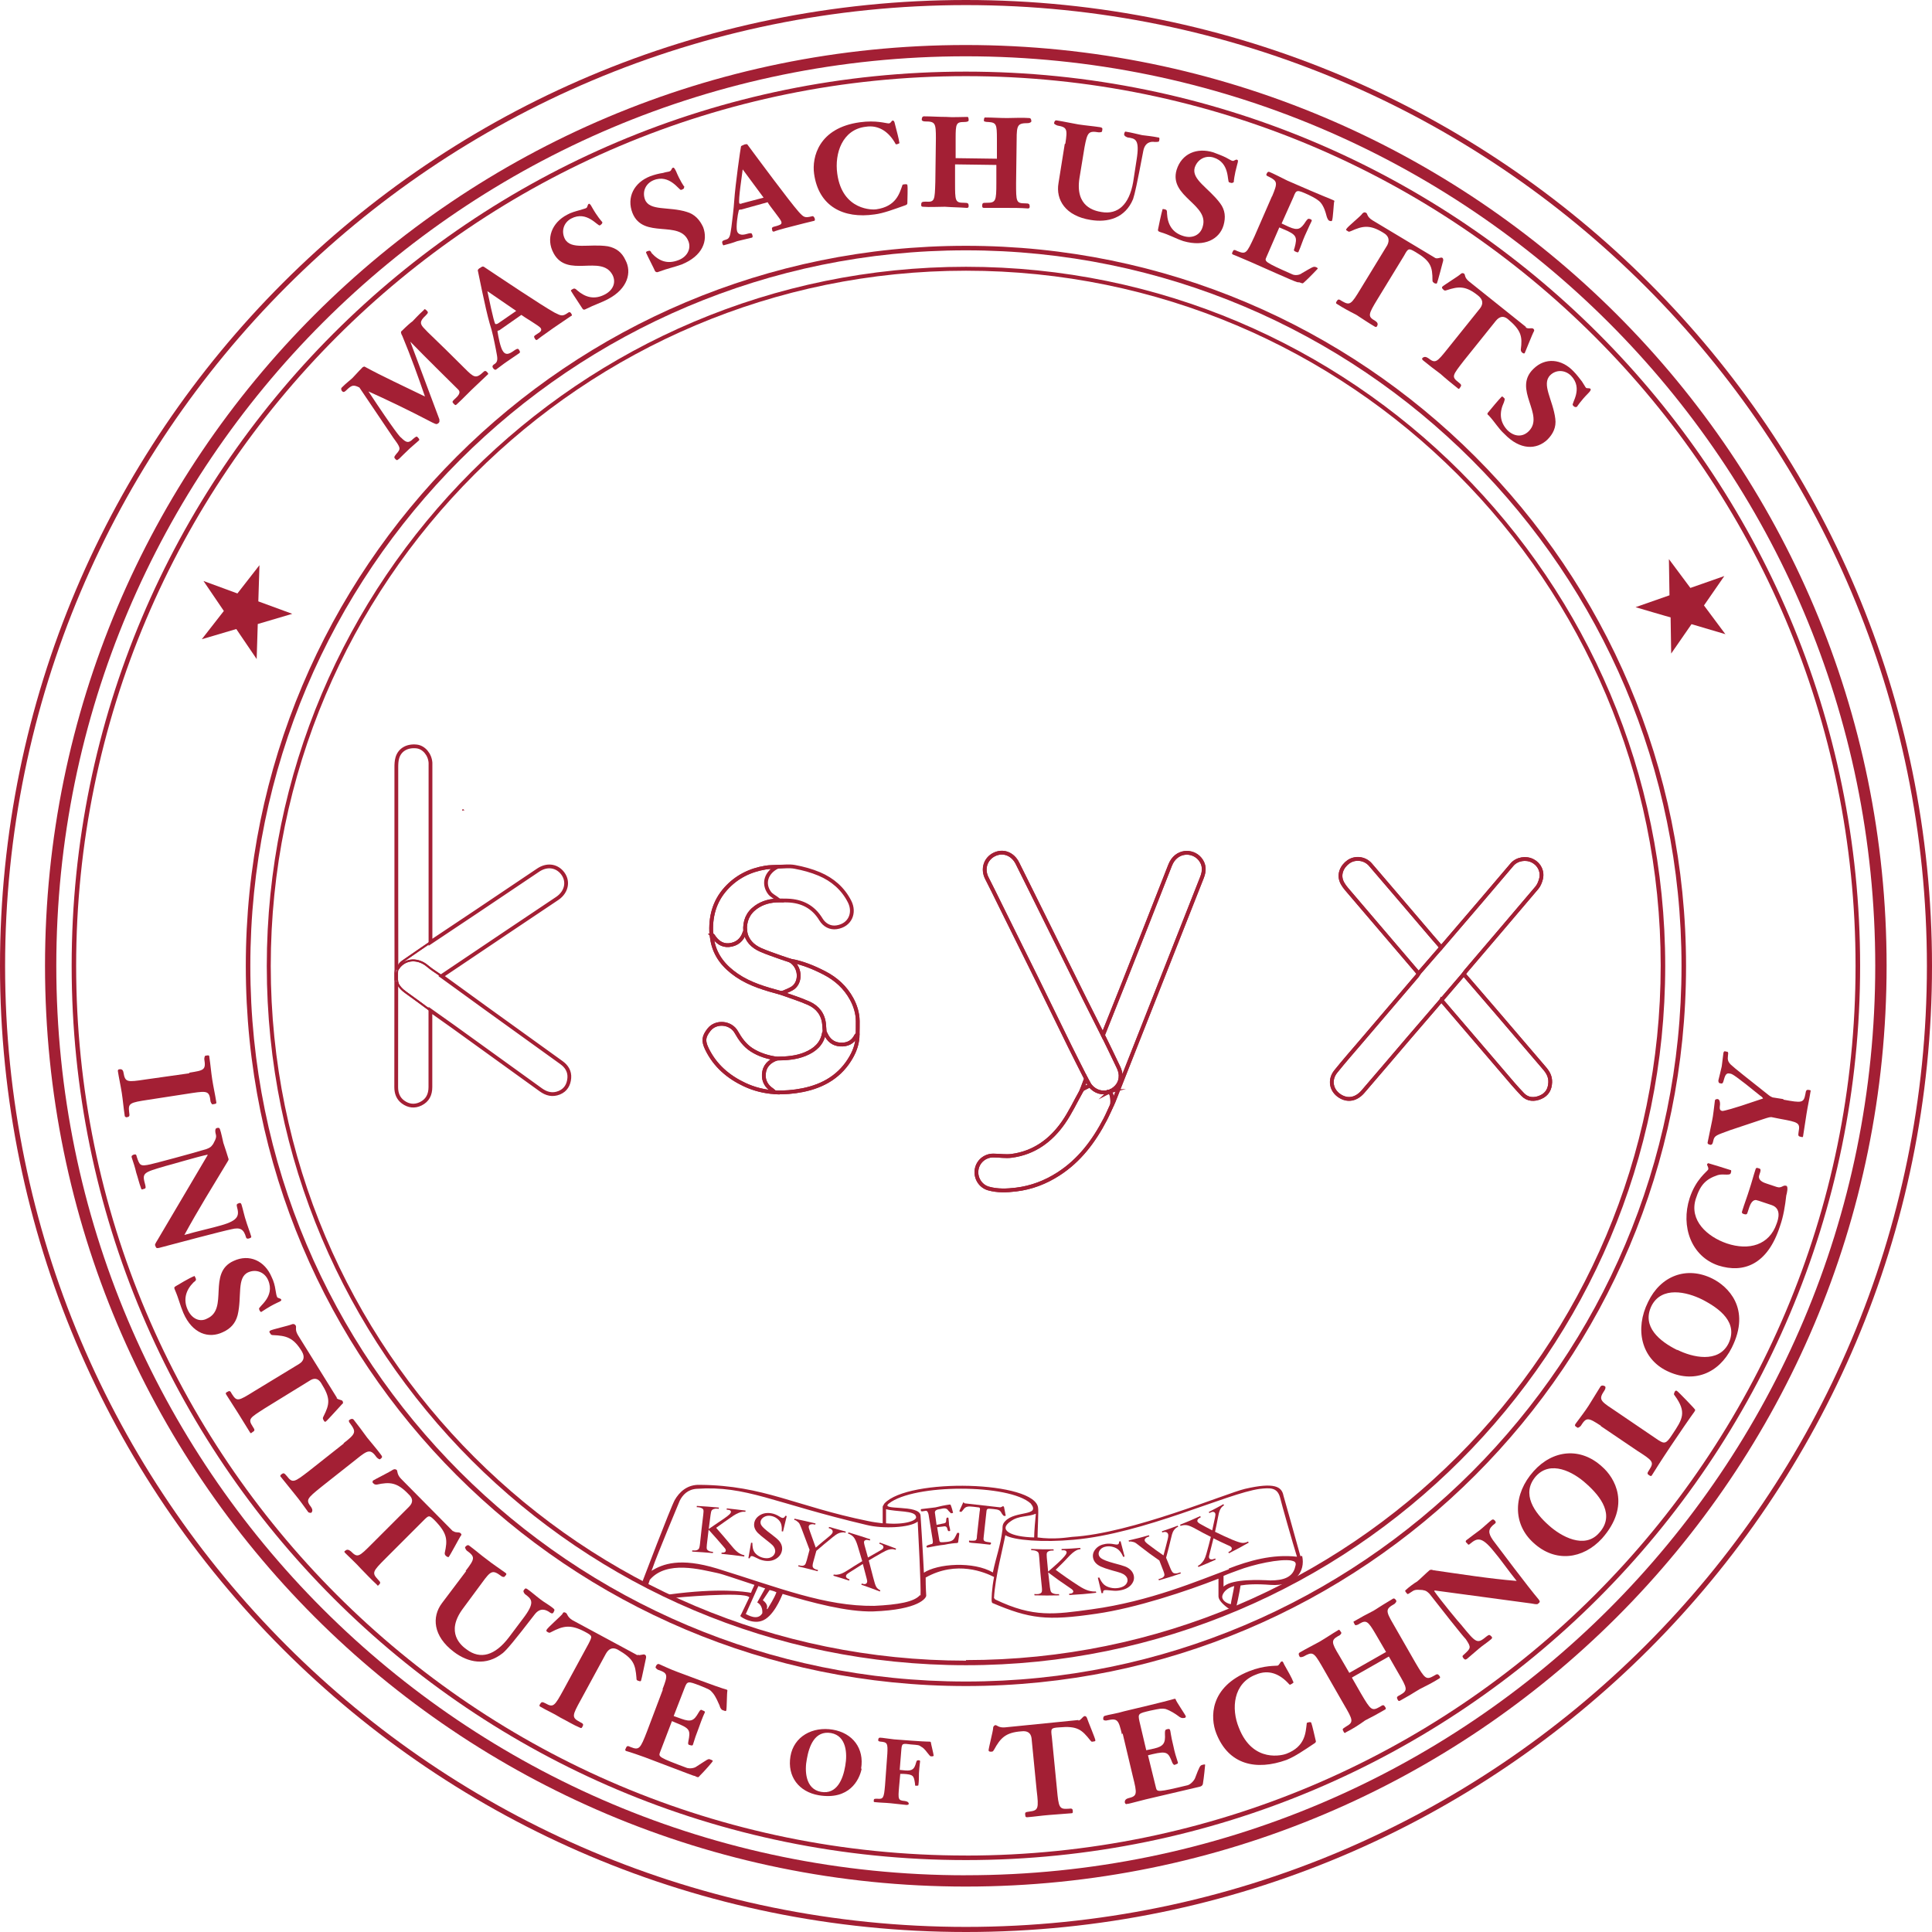 <?xml version="1.0" encoding="UTF-8"?><svg id="Layer_1" xmlns="http://www.w3.org/2000/svg" viewBox="0 0 512 512"><defs><style>.cls-1{fill:#a31f34;}.cls-2{fill:#cda8cc;}.cls-3{fill:#5fb96e;}.cls-4{stroke-width:.5px;}.cls-4,.cls-5{fill:none;stroke:#a31f34;}.cls-5{stroke-miterlimit:10;}</style></defs><path class="cls-1" d="m457.41,168.11l-9.14-2.7-5.39,7.79-.15-9.59c-.15,0-9.29-2.7-9.29-2.7l8.99-3.15-.15-9.59,5.69,7.64,8.99-3.15-5.39,7.79,5.69,7.64h.15Z"/><path class="cls-1" d="m68.01,174.64l-5.39-7.94-9.14,2.7,5.84-7.49-5.39-7.94,8.99,3.3,5.84-7.49-.3,9.59,8.99,3.3-9.14,2.7-.3,9.59v-.3Z"/><path class="cls-1" d="m123.06,214.62c0,.15-.15.15-.15.15h-.15c-.15.15-.3,0-.3-.15l.15-.15h.15c.15,0,.15.15.15.15h.15Z"/><path class="cls-1" d="m116.37,111.22c.15.3.15.6-.15.9-.45.3-.45.45-1.65-.15-6.89-3.6-12.28-6.14-16.93-8.24h0c7.04,10.64,8.39,12.13,8.69,12.28,1.35,1.35,1.95,1.5,3.15.3.75-.6.9-.75,1.2-.45.6.6.45.75.3.9-.75.6-1.5,1.35-2.4,2.1-2.7,2.55-2.85,2.85-3,2.85-.3.3-.45.3-.75,0-.45-.45-.45-.6.15-1.35,1.35-1.5,1.2-1.65-.75-4.34l-8.99-13.33c-1.5-.75-1.95-.6-3,.3-1.05,1.05-1.2,1.05-1.65.6-.15-.3-.3-.6,0-.9,1.35-1.35,2.25-1.95,2.85-2.55.6-.6,1.35-1.5,2.7-2.85,0,0,.3-.15.45-.15,4.64,2.55,10.19,5.09,16.03,7.94-1.8-5.24-3.74-10.64-5.99-16.03-.45-.75-.45-1.2-.15-1.35,1.35-1.35,2.4-2.25,2.85-2.55.45-.45,1.35-1.5,3-3,.15-.3.3-.3.75.15s.45.6-.3,1.35c-1.65,1.5-1.5,2.25-.3,3.45.75.9,2.85,2.7,10.64,10.49,2.55,2.55,3,2.85,5.09.9.3-.3.6-.15.75,0,.45.45.6.6.15.9-.9.9-1.95,1.8-2.85,2.7-1.8,1.65-3.45,3.45-5.24,5.09-.3.3-.45.15-.75-.15-.45-.45-.45-.6,0-1.05,1.2-1.05,1.95-1.95,1.2-2.7-2.1-2.1-8.69-8.54-12.73-12.73h0l7.79,20.82-.15-.15Z"/><path class="cls-1" d="m132.16,87.49c-.15.15-.45.3-.3.45.15,1.05.75,4.34,1.5,5.24.45.6,1.05.9,2.25.15,1.5-1.05,1.65-1.05,1.95-.6.15.3.45.6,0,.9-1.05.75-2.25,1.5-3.3,2.25-.9.6-1.8,1.35-2.85,2.1-.3,0-.45,0-.75-.45s-.15-.75.6-1.2c.9-.75.45-1.95.15-3.74-.45-2.25-.9-4.64-1.65-6.89-1.2-4.19-3-13.48-3.15-14.08,0-.15.45-.6.6-.6.6-.45.75-.45,1.05-.3,3.6,2.4,15.43,10.34,18.72,12.13,1.8.9,2.1,1.05,3.6,0,.45-.3.6,0,.75.15.15.3.45.6,0,.75-1.5,1.05-3.15,2.1-4.64,3.15-3,2.1-4.19,3-4.34,3.15-.15.15-.45,0-.6-.3-.3-.6-.45-.6.75-1.35.75-.45,1.2-.9.75-1.5s-4.34-2.85-5.09-3.45l-5.99,4.19v-.15Zm4.64-5.09l-7.64-5.24c.3,1.35,1.65,8.09,2.1,8.69,0,0,.3.15.75-.15l4.79-3.3Z"/><path class="cls-1" d="m159.59,58.83c.15.3-.15.6-.6.9-.6.3-3.45-4.04-7.64-1.8-1.95,1.05-2.7,3.3-1.65,5.39,1.65,3,6.44,1.2,11.38,1.95,2.25.45,3.74,1.65,4.64,3.6,1.8,3.3.6,7.64-4.49,10.34-1.95,1.05-3.6,1.5-5.99,2.7-.3.15-.6.3-.9-.15-.45-.75-2.4-3.6-3-4.64-.15-.15,0-.3.6-.6.3-.15.6,0,1.05.45,2.1,1.8,4.49,2.55,7.34,1.05,2.25-1.2,3-3.3,1.95-5.24-3-5.39-11.98,1.05-15.58-5.69-2.1-3.89-.45-8.09,3.6-10.19,1.05-.6,2.25-.9,3.3-1.2.9-.3,1.65-.45,1.8-.6.3-.15.3-.9.6-1.05.15-.15.45,0,.9.9,1.35,2.4,2.55,3.74,2.7,3.89Z"/><path class="cls-1" d="m181.26,49.57c.15.3-.15.6-.75.75-.45.3-3-4.34-7.34-2.55-2.1.9-3,3-2.25,5.09,1.2,3.15,6.29,1.8,11.08,3.3,2.1.6,3.45,2.1,4.34,4.04,1.35,3.6-.15,7.64-5.69,9.89-2.1.75-3.74,1.05-6.14,1.95-.3.15-.6.15-.9-.15-.3-.75-1.95-3.89-2.4-4.94,0-.15,0-.3.6-.45.45-.15.6,0,.9.6,1.95,2.1,4.19,3,7.19,1.8,2.25-.9,3.3-3,2.55-4.94-2.25-5.84-11.98-.45-14.83-7.49-1.65-4.19.45-8.09,4.64-9.74,1.2-.45,2.4-.75,3.45-.9.9-.3,1.65-.3,1.8-.45.45-.15.45-.75.75-.9s.45,0,.9.9c1.05,2.55,2.1,4.04,2.25,4.19h-.15Z"/><path class="cls-1" d="m196.22,55.53c-.3,0-.45.15-.45.3-.3,1.05-.75,4.34-.45,5.39.15.6.75,1.2,2.1.9,1.65-.45,1.8-.45,1.95.15.15.3.15.75-.3.75-1.2.3-2.55.6-3.74.9-1.2.45-2.25.75-3.45,1.05-.15.15-.3,0-.45-.45-.15-.6,0-.75,1.05-1.05,1.05-.3,1.05-1.5,1.35-3.3.3-2.4.6-4.79.75-7.04.3-4.34,1.65-13.78,1.8-14.38.15-.15.6-.3.9-.45.6-.15.75-.15.9.15,2.55,3.45,11.08,14.98,13.48,17.68,1.35,1.5,1.65,1.65,3.45,1.2.45-.15.6.15.75.45s.15.75-.15.75c-1.8.45-3.74.9-5.39,1.35-3.6.9-4.94,1.35-5.24,1.5-.3,0-.45-.15-.45-.45-.15-.6-.15-.75,1.2-1.05.9-.3,1.5-.45,1.2-1.2-.15-.6-3.15-4.19-3.6-5.09l-7.04,1.95h-.15Zm6.14-3.15l-5.54-7.49c-.15,1.35-1.2,8.09-.9,8.99,0,0,.15.3.75,0l5.69-1.5Z"/><path class="cls-1" d="m238.51,37.79c0,.15-.75.45-.9.45s-.3,0-.3-.15c-1.65-3-4.34-5.09-7.94-4.49-6.14.75-8.24,7.04-7.49,12.43,1.35,9.89,9.59,9.59,10.34,9.44,5.24-.75,6.14-4.19,6.89-6.29,0-.15.15-.3.3-.3.9-.15,1.05,0,1.05.15.15.75,0,3.6,0,4.79,0,.3-.15.45-.6.6-3,1.05-5.69,2.1-8.09,2.4-8.24,1.2-14.83-2.1-16.03-10.79-.6-4.34,1.2-12.13,12.13-13.63,4.34-.6,6.89.3,7.64.3.6,0,.75-.75,1.05-.75s.45.15.6.9c.45,1.8,1.05,3.89,1.2,5.09l.15-.15Z"/><path class="cls-1" d="m253.1,43.56v4.79c0,4.94,0,5.39,2.4,5.39,1.05,0,1.2.15,1.2.9,0,.3-.15.45-.45.45-2.1-.15-3.89-.15-5.84-.3-1.95,0-3.89.15-5.84,0-.3,0-.45-.15-.45-.45,0-.75.15-.9,1.2-.9,2.4.15,2.4-.3,2.55-5.24l.15-11.53c0-4.04-.15-4.49-2.85-4.49-.45,0-.9-.15-.9-.45q0-.9.6-.9c1.95,0,3.89.15,5.84.15,1.95.15,3.74,0,5.69,0q.3,0,.3.9c0,.3-.45.45-1.2.45-2.1,0-2.25.45-2.25,4.34v5.24l10.94.15v-5.24c0-3.89-.15-4.34-2.25-4.49-.75,0-1.2-.15-1.2-.3q0-.9.3-.9c1.95,0,3.89.15,5.84.15s3.89-.15,5.84,0q.6,0,.6.9c0,.15-.45.45-.9.45-2.7,0-3,.45-3,4.34l-.15,11.53c0,4.94,0,5.39,2.4,5.39,1.05,0,1.2.15,1.2.9,0,.3-.15.45-.45.45-1.95-.15-3.89-.15-5.84-.15h-5.84c-.3,0-.45-.15-.45-.45,0-.9.15-.9,1.2-.9,2.4,0,2.55-.45,2.55-5.24v-4.79l-10.94-.15Z"/><path class="cls-1" d="m282.33,38.06c.6-3.89.45-4.34-2.1-4.79-.45-.15-.9-.45-.9-.6q.15-.9.75-.75c1.95.3,3.89.75,5.69,1.05,1.95.3,3.89.45,5.84.75.6.15.6.3.45,1.05,0,.3-.6.3-.9.3-2.7-.45-3,0-3.74,3.89l-1.35,8.24c-1.2,7.64,4.04,8.69,5.84,8.99,4.34.75,7.34-1.95,8.39-7.94l.9-5.84c.9-5.54-.3-5.69-2.4-5.99-.3-.15-.9-.3-.9-.9.15-.45.15-.75.6-.6,1.05.15,2.85.6,4.19.9,1.2.15,2.7.3,4.19.6.45,0,.45.3.3.9,0,.3-.45.3-1.2.3-.9-.15-2.55,0-3,2.4-1.65,8.69-2.25,11.38-2.7,12.73-2.1,5.09-6.74,6.29-11.23,5.54-6.74-1.05-9.29-5.39-8.54-9.74l1.65-10.34.15-.15Z"/><path class="cls-1" d="m326.79,48.32c-.15.3-.6.15-1.05,0-.6-.15.3-5.24-4.19-6.59-2.1-.6-4.19.45-4.94,2.7-.9,3.15,3.74,5.39,6.74,9.44,1.35,1.8,1.5,3.74.9,5.84-1.05,3.6-4.94,5.84-10.64,4.19-2.25-.75-3.6-1.65-6.14-2.4-.3-.15-.6-.15-.6-.6.15-.9.9-4.34,1.2-5.39,0-.15.15-.15.75,0,.45.15.45.45.45,1.05.15,2.85,1.35,5.09,4.34,5.99,2.4.75,4.49-.3,5.09-2.4,1.95-5.99-8.99-7.94-6.89-15.13,1.35-4.34,5.39-5.99,9.74-4.64,1.2.45,2.4.9,3.3,1.35.9.45,1.5.9,1.8.9.3.15.75-.45,1.2-.3.3.15.3.3,0,1.35-.75,2.7-.9,4.49-.9,4.64h-.15Z"/><path class="cls-1" d="m337.11,52.05c1.5-3.6,1.5-4.04-.9-5.24-.45-.15-.75-.45-.6-.6q.3-.9.9-.6c.75.3,2.85,1.35,4.64,2.25,9.89,4.34,11.38,4.79,12.28,5.24.15,0,.3.3.15.3-.15.45-.3,4.64-.6,5.09,0,.15-.3.15-.75,0q-.45-.3-.75-1.5c-.15-.6-.6-2.25-1.5-3.3q-.75-.9-3.3-2.1c-3-1.35-3.15-1.35-3.89.6l-3.15,7.04,1.95.9c2.4,1.05,3.15.6,4.49-1.5.45-.6.6-.75,1.05-.6s.6.3.45.6c-.15.3-.6,1.2-1.8,3.89-.6,1.35-1.05,2.85-1.65,4.19-.15.3-.45.15-1.05-.15-.15-.15-.3-.15,0-.9.75-2.85.6-3.45-3-4.94l-1.05-.45-3.45,7.94c-.45,1.05-.6,1.2,6.89,4.49.6.3,1.8.3,2.55-.3,2.85-1.65,3-1.8,3.6-1.65.45.15.6.3.6.45-.15.15-2.25,2.4-3.6,3.6-.45.45-.45.3-1.35,0-.45.15-1.05-.15-12.88-5.39-3.89-1.65-4.19-1.8-4.64-1.95-.3-.15-.3-.3-.15-.6.3-.75.45-.75,1.35-.3,2.25.9,2.4.6,4.49-3.89l4.64-10.64Z"/><path class="cls-1" d="m380.22,68.29c.6.45,1.5-.15,1.95,0,.3.15.3.45.3.75-.15.6-1.5,5.69-1.65,5.99s-.6,0-.75,0c-.3-.3-.45-.3-.45-.75,0-3.6-.45-5.09-4.49-7.49-1.8-1.05-1.95-1.05-3,.9l-7.04,11.53c-2.55,4.19-2.7,4.64-.6,5.84q.9.6.45,1.35c-.15.3-.3.3-.6.15-1.8-1.05-3.3-2.1-4.94-3.15-1.8-.9-3.45-1.8-5.09-2.85-.3-.15-.3-.3-.15-.6.45-.75.6-.75,1.5-.15,2.1,1.2,2.4.9,4.94-3.3l7.04-11.53q1.05-2.1-1.05-3.3c-3.6-2.25-5.54-1.8-8.54-.45-.45.15-.6.3-.9,0-.3-.15-.6-.3-.3-.6.3-.6,3.89-3.45,4.19-4.04.3-.3.6-.45,1.05-.15.3.15.15,1.05,1.65,1.95l16.48,9.89Z"/><path class="cls-1" d="m404.38,86.8c.6.45,1.5,0,1.95.3.3.3.3.45.15.75-.3.45-2.25,5.39-2.4,5.69s-.6,0-.75-.15q-.3-.3-.3-.75c.45-3.45.15-5.09-3.45-8.09q-1.65-1.35-3.15.45l-8.54,10.64c-3,3.89-3.3,4.19-1.35,5.69.75.6.9.75.3,1.5-.15.3-.3.3-.6,0-1.5-1.2-3-2.4-4.49-3.74-1.65-1.2-3.15-2.4-4.64-3.6-.3-.3-.3-.45-.15-.6q.6-.6,1.5,0c1.95,1.5,2.25,1.2,5.24-2.55l8.54-10.64q1.35-1.8-.45-3.3c-3.3-2.7-5.24-2.55-8.39-1.5-.45.15-.6.15-.9-.15s-.45-.45-.3-.75c.45-.45,4.34-2.85,4.79-3.3.3-.3.6-.45,1.05-.15.3.3,0,1.05,1.35,2.1l14.98,11.98v.15Z"/><path class="cls-1" d="m417.71,107.83c-.15.15-.6,0-.9-.45-.45-.45,2.85-4.34-.45-7.79-1.65-1.65-4.04-1.65-5.54-.15-2.4,2.4.75,6.59,1.35,11.53.3,2.25-.6,4.04-2.1,5.54-2.85,2.7-7.19,2.85-11.38-1.5-1.65-1.5-2.4-3-4.19-4.94-.3-.15-.45-.45-.15-.75.6-.75,2.85-3.45,3.6-4.19.15-.15.3,0,.75.45.15.3,0,.45-.15,1.05-1.2,2.55-1.2,5.09.9,7.34,1.8,1.8,4.04,1.95,5.69.3,4.34-4.34-4.34-11.08,1.2-16.48,3.15-3.15,7.49-2.7,10.64.6.9.9,1.65,1.95,2.25,2.7.6.9.9,1.5,1.05,1.65.3.3.9,0,1.2.3.15.15.15.45-.6,1.2-1.95,1.95-3,3.6-3,3.6h-.15Z"/><path class="cls-1" d="m50.1,284.27c4.04-.6,4.49-.75,4.04-3.6,0-.45.15-.9.3-.9.9-.15,1.05-.15,1.05.45.3,1.95.45,3.89.75,5.84s.75,3.89,1.05,5.84c.15.6,0,.6-.9.75-.15.15-.45-.3-.6-.75-.3-2.7-.75-2.85-4.79-2.25l-11.68,1.8c-4.94.75-5.39.9-5.09,3.3.15,1.05.15,1.2-.75,1.35-.3-.15-.45-.15-.45-.6-.3-1.95-.45-3.89-.75-5.84-.3-1.95-.75-3.89-1.05-5.84,0-.3.15-.45.45-.45q.9-.15,1.05.9c.45,2.55.9,2.55,5.84,1.8l11.68-1.65-.15-.15Z"/><path class="cls-1" d="m54.98,306c-2.85.6-10.34,2.85-11.08,3-6.14,1.8-6.29,1.8-5.39,5.09.15.75.15.9-.6,1.05-.3.15-.45.15-.6-.45-.45-1.2-.75-2.55-1.2-3.89-.3-1.35-.75-2.7-1.2-4.04-.15-.45.15-.6.45-.75.6-.15.75-.15.9.6.75,2.25.9,2.55,3.6,1.95,1.35-.3,10.94-2.85,14.83-4.04.75-.3,1.2-.45,1.8-1.35.9-1.65.9-1.95.6-3q-.15-1.05.3-1.2c.45-.15.75-.15.9.3.3.75.75,3,.9,3.6.3.9,1.05,3.15,1.35,4.19.15.3-.15.6-.3.9-3.89,6.44-7.79,12.73-11.38,19.32,3.6-1.05,7.19-1.8,9.74-2.55,4.79-1.35,4.79-2.7,4.19-4.94-.15-.6,0-.75.45-.9.3-.15.6-.15.75.3.3.9.9,3.6,1.2,4.34.15.6,1.2,3.45,1.35,4.04.15.3,0,.45-.45.6s-.75.15-.9-.3c-.6-2.1-1.5-2.7-3.89-2.1-2.25.45-15.28,3.89-19.17,4.94-.75.15-.75,0-1.05-.75,0-.15,0-.3.75-1.5l13.18-22.32v-.15Z"/><path class="cls-1" d="m69.41,347.65c-.3.15-.6-.15-.75-.75-.3-.6,4.34-3.15,2.4-7.64-.9-2.1-3.15-3-5.24-2.1-3.15,1.35-1.65,6.44-2.85,11.38-.6,2.25-1.95,3.6-3.89,4.49-3.74,1.8-8.09.45-10.49-5.09-.9-2.1-1.2-3.74-2.25-6.14-.15-.45-.3-.6.15-.9.75-.45,3.74-2.25,4.94-2.7.15-.15.15,0,.45.6.15.45,0,.6-.6,1.05-1.95,1.95-2.85,4.49-1.5,7.34,1.05,2.25,3.15,3.3,5.09,2.25,5.84-2.55,0-12.13,7.04-15.28,4.19-1.95,8.24,0,10.04,4.19.6,1.2.9,2.4,1.05,3.45s.3,1.65.45,1.95c.15.3.9.3,1.05.6s0,.45-1.05.9c-2.55,1.2-4.04,2.4-4.19,2.4h.15Z"/><path class="cls-1" d="m89.16,370.45c.45.6,1.5.45,1.65.9.15.3.15.6-.15.75-.45.45-3.89,4.34-4.34,4.64-.3.15-.45-.15-.6-.45q-.3-.45,0-.9c1.65-3.3,1.95-4.79-.6-8.84q-1.2-1.95-3.15-.6l-11.68,7.19c-4.19,2.7-4.64,2.85-3.3,4.94.6.9.6,1.05-.15,1.5-.3.3-.45.3-.6,0-1.05-1.65-2.1-3.45-3.15-5.09-1.05-1.65-2.1-3.3-3.15-4.94-.15-.3-.15-.45.15-.6.75-.45.9-.45,1.35.45,1.35,2.1,1.65,1.95,5.99-.75l11.83-7.19q1.95-1.2.75-3.3c-2.25-3.74-4.19-4.19-7.64-4.34-.45,0-.6-.15-.75-.45-.3-.3-.3-.6,0-.75.45-.3,5.09-1.35,5.69-1.65.3-.15.75-.15,1.05.3s-.3,1.05.6,2.55l10.34,16.63h-.15Z"/><path class="cls-1" d="m91.01,382.5c3.3-2.55,3.45-3,1.8-5.24-.3-.3-.45-.75-.3-.9q.75-.6,1.2-.15c1.2,1.5,2.4,3.15,3.6,4.79,1.2,1.5,2.55,3,3.74,4.64.3.45.3.6-.3,1.05-.15.15-.6-.15-.9-.45-1.65-2.25-2.25-2.1-5.39.45l-9.29,7.34c-3.89,3.15-4.19,3.45-2.7,5.39q.6.9,0,1.5c-.3,0-.45,0-.75-.15-1.2-1.65-2.25-3.15-3.6-4.79-1.2-1.5-2.4-3-3.74-4.64-.15-.15-.15-.3.15-.6.6-.45.75-.45,1.5.45,1.5,1.95,1.95,1.65,5.84-1.35l9.29-7.34h-.15Z"/><path class="cls-1" d="m120.11,405.72c.6.6,1.5.15,1.95.6.3.3.3.45,0,.75-.3.45-2.85,5.24-3.15,5.54-.15.15-.6-.15-.75-.3-.3-.3-.3-.45-.3-.75.75-3.45.75-5.09-2.55-8.54-1.65-1.65-1.65-1.5-3.3.15l-9.74,9.74c-3.6,3.6-3.74,3.89-2.1,5.69.75.75.75.9.15,1.5-.15.15-.3.15-.45-.15-1.5-1.35-2.85-2.85-4.19-4.19-1.35-1.5-2.85-2.85-4.19-4.19-.3-.3-.3-.45,0-.6q.6-.6,1.5.15c1.8,1.8,2.1,1.5,5.69-2.1l9.74-9.74q1.65-1.65-.15-3.3c-3-3.15-4.94-3.3-8.39-2.55-.45,0-.6,0-.9-.3-.3-.15-.3-.45-.15-.75.45-.3,4.64-2.4,5.24-2.85.3-.15.6-.3,1.05,0,.3.3,0,1.2,1.2,2.4l13.78,13.93v-.15Z"/><path class="cls-1" d="m123.39,416.31c2.55-3.3,2.55-3.74.3-5.39-.3-.3-.45-.75-.45-.9q.6-.75,1.05-.45c1.65,1.2,3.15,2.55,4.79,3.74,1.5,1.2,3.15,2.25,4.79,3.45.45.3.45.45-.15,1.05,0,.15-.6.15-.9-.15-2.25-1.65-2.7-1.5-5.09,1.8l-5.09,6.89c-4.64,6.29-.45,9.74,1.05,10.79,3.6,2.7,7.49,1.65,11.23-3.3l3.6-4.79c3.45-4.49,2.4-5.24.6-6.59-.15-.15-.6-.75-.3-1.05.3-.45.45-.6.9-.3.9.6,2.25,1.8,3.45,2.7.9.75,2.4,1.5,3.6,2.55.3.3.15.45-.15,1.05-.3.3-.6.15-1.2-.3-.75-.45-2.25-1.2-3.74.75-5.54,7.19-7.34,9.29-8.39,10.19-4.49,3.6-9.29,2.55-13.03-.3-5.54-4.19-5.84-9.29-3.15-12.88l6.44-8.54h-.15Z"/><path class="cls-1" d="m168.97,438.53c.75.3,1.5-.3,1.95,0,.3.15.3.45.3.75-.15.6-1.2,5.84-1.35,6.14-.15.3-.6,0-.75,0-.45-.15-.45-.3-.45-.75-.3-3.6-.75-5.09-4.94-7.49q-1.95-1.05-3.15,1.05l-6.59,12.13c-2.4,4.34-2.55,4.79-.3,5.99.9.45,1.05.6.6,1.35-.15.3-.3.3-.6.15-1.8-.75-3.45-1.8-5.24-2.7-1.65-1.05-3.45-1.8-5.24-2.85-.3-.15-.3-.3-.15-.6.45-.75.6-.75,1.5-.3,2.1,1.2,2.4.75,4.79-3.6l6.59-12.13c1.05-2.1,1.2-2.1-1.05-3.3-3.74-1.95-5.69-1.5-8.84.15-.3.15-.45.3-.9,0-.3-.15-.45-.3-.3-.6.3-.6,3.74-3.6,4.19-4.19.15-.45.45-.6.9-.3.45.15.3,1.05,1.8,1.95l17.23,9.29v-.15Z"/><path class="cls-1" d="m175.55,447.74c1.5-3.89,1.5-4.34-1.2-5.24-.3-.15-.75-.6-.6-.75q.3-.9.9-.75c.75.3,2.85,1.35,4.94,2.1,10.34,3.89,11.83,4.34,12.88,4.64.15,0,.3.15.3.3-.15.45-.15,4.79-.3,5.24-.15.3-.3.15-.75,0q-.75-.15-1.05-1.35c-.3-.6-.9-2.25-1.8-3.3-.75-.9-.9-.9-3.45-1.95-3.15-1.2-3.3-1.2-4.04.75l-2.85,7.34,2.1.75c2.55.9,3.3.45,4.49-1.65.45-.75.6-.9,1.05-.6.45.15.75.3.6.6s-.6,1.2-1.65,4.19c-.6,1.5-1.05,2.85-1.5,4.34-.15.3-.45.15-1.05,0-.15-.15-.3-.15-.15-.9.6-3,.45-3.45-3.3-4.94l-1.05-.45-3.15,8.24c-.45,1.2-.45,1.35,7.19,4.19.6.15,1.8.15,2.55-.45,2.85-1.8,3-2.1,3.6-1.8.45.15.75.3.6.45,0,.15-2.1,2.55-3.45,3.89-.3.45-.45.45-1.35,0-.3,0-.9-.3-13.18-4.94-4.19-1.5-4.49-1.5-4.94-1.65-.3-.15-.3-.3-.15-.6.3-.75.45-.9,1.35-.45,2.25.9,2.55.45,4.34-4.19l4.19-11.08h-.15Z"/><path class="cls-1" d="m228.35,468.72c-.6,3-3.3,8.39-11.38,7.04-5.24-.9-8.39-4.94-7.49-10.34.9-5.24,5.84-7.94,11.23-7.04,5.24.9,8.39,4.94,7.49,10.34h.15Zm-14.53-2.55c-.6,3-.45,7.94,3.74,8.69,4.19.75,5.84-3.3,6.44-6.89.6-3.3.3-7.94-3.74-8.69-4.34-.75-5.84,3.45-6.44,6.89Z"/><path class="cls-1" d="m235.15,464.85c.15-2.85,0-3.15-1.8-3.3-.45,0-.75-.3-.6-.45q0-.6.45-.6c.6,0,2.25.3,3.74.45,7.64.6,8.84.6,9.44.6.15,0,.3.15.3.15,0,.3.75,3.15.75,3.6-.15.15-.3.15-.6.15s-.3,0-.9-.75c-.3-.3-.9-1.35-1.8-1.8-.6-.45-.75-.45-2.7-.6-2.25-.3-2.4-.3-2.55,1.2l-.45,5.54,1.5.15c1.95.15,2.4-.45,2.85-2.1.15-.45.15-.6.6-.6.3,0,.45,0,.45.3s-.15.9-.3,3.15c0,1.05,0,2.1-.15,3.15,0,.15-.3.15-.75.15q-.15,0-.15-.6c-.3-2.1-.45-2.4-3.15-2.55h-.75l-.3,3.3c-.3,3.45-.3,3.74,1.5,3.89q1.05.15,1.05.75c0,.15-.15.3-.6.3-1.5-.15-2.85-.3-4.19-.45-1.5-.15-2.85-.15-4.19-.3-.3,0-.3-.15-.3-.3,0-.6.15-.6.9-.6,1.65.15,1.8-.15,2.1-3.6l.6-8.24Z"/><path class="cls-1" d="m285.79,455.98c.75-.15,1.05-1.05,1.65-1.2.3,0,.45.15.6.45.15.6,2.25,5.54,2.25,5.99,0,.3-.45.3-.6.3-.45.15-.45,0-.75-.3-2.25-2.85-3.45-3.89-8.24-3.45-2.25.15-2.25.3-1.95,2.55l1.35,13.78c.45,4.94.6,5.39,3,5.24,1.05-.15,1.2,0,1.2.75,0,.3,0,.45-.45.45-1.95.15-3.89.3-5.84.45-1.95.15-3.89.45-5.84.6-.3,0-.45-.15-.45-.45-.15-.9,0-.9,1.05-1.05,2.4-.3,2.55-.75,1.95-5.69l-1.35-13.78q-.3-2.1-2.7-1.8c-4.19.3-5.54,1.8-7.19,4.79-.3.45-.3.6-.75.6s-.6,0-.75-.3c0-.6,1.2-5.24,1.2-5.84,0-.45.15-.75.6-.9.45,0,.9.75,2.55.6l19.47-1.95v.15Z"/><path class="cls-1" d="m297.33,459.64c-.9-3.89-1.2-4.34-3.89-3.74-.45.15-.9,0-1.05-.15q-.15-.9.45-1.05c.9-.3,3.15-.6,5.09-1.2,10.79-2.55,12.28-3,13.33-3.3.15,0,.3,0,.3.15.15.6,2.55,4.04,2.7,4.49,0,.3-.15.45-.6.45q-.6.15-1.5-.6c-.6-.45-1.95-1.35-3.3-1.8-1.05-.15-1.2-.15-4.04.45-3.15.75-3.3.75-2.85,2.85l1.8,7.64,2.1-.45c2.55-.6,3-1.5,2.85-3.89,0-.75,0-1.05.45-1.2.6-.15.75-.15.9.15s.15,1.35.9,4.34c.3,1.5.75,3,1.2,4.34,0,.3-.15.3-.9.6q-.3,0-.6-.6c-1.05-2.7-1.35-3.15-5.24-2.25l-1.2.3,2.1,8.54c.3,1.2.3,1.35,8.39-.6.6-.15,1.5-.9,1.95-1.8,1.2-3.15,1.35-3.45,1.95-3.6.6-.15.75-.15.75,0s-.3,3.3-.6,5.09q-.15.6-1.05.75c-.6.15-1.35.3-14.08,3.3-4.19,1.05-4.49,1.2-4.94,1.2-.3.15-.45,0-.6-.3q-.15-.9.9-1.2c2.4-.6,2.4-1.05,1.2-5.84l-2.7-11.38-.15.3Z"/><path class="cls-1" d="m342.85,445.75c0,.15-.6.6-.75.6-.15.15-.3.15-.45,0-2.4-2.7-5.39-4.04-8.84-2.55-5.99,2.25-6.59,8.99-4.49,14.08,3.74,9.59,11.83,7.19,12.58,6.89,5.09-1.95,5.09-5.69,5.39-7.94,0-.15,0-.3.15-.3q.9-.3,1.05,0c.3.75.9,3.6,1.2,4.79.15.3-.15.6-.45.75-2.7,1.8-5.09,3.45-7.34,4.34-7.94,2.85-15.28,1.35-18.57-7.04-1.65-4.19-1.8-12.28,8.69-16.48,4.19-1.65,7.04-1.35,7.64-1.5.45-.3.6-.9.9-1.05s.45,0,.75.75c.9,1.65,2.1,3.6,2.4,4.64h.15Z"/><path class="cls-1" d="m358.32,444.69l2.4,4.19c2.55,4.34,2.85,4.64,4.94,3.45.9-.6,1.05-.6,1.5.15.15.3.15.45-.15.6-1.8,1.05-3.45,1.95-5.24,2.85-1.65,1.2-3.3,2.25-5.09,3.15-.3.3-.45.15-.6-.15-.45-.75-.3-.75.6-1.35,2.1-1.2,1.95-1.65-.6-5.99l-5.84-10.19c-2.1-3.6-2.4-3.74-4.79-2.4-.45.15-.9.3-1.05,0q-.45-.75,0-1.05c1.8-1.05,3.6-1.95,5.24-2.85,1.8-1.05,3.3-2.1,5.09-3.15.15-.15.3,0,.75.75,0,.15-.15.6-.9.9-1.8,1.05-1.8,1.65.3,5.09l2.7,4.64,9.74-5.54-2.7-4.64c-2.1-3.6-2.55-3.89-4.34-2.85-.6.45-1.2.45-1.2.3-.45-.75-.45-.9-.3-.9,1.8-1.05,3.45-1.95,5.24-2.85,1.65-1.05,3.3-2.1,5.09-3.15q.45-.3.9.45c.15.3-.15.6-.45.9-2.4,1.35-2.4,1.8-.3,5.39l5.84,10.19c2.55,4.34,2.85,4.64,4.94,3.45.9-.6,1.05-.45,1.5.15.15.3.15.45-.15.6-1.65,1.05-3.45,1.95-5.24,2.85-1.65,1.05-3.45,2.1-5.09,3-.3.15-.45.15-.6-.15-.45-.75-.3-.9.6-1.35,2.1-1.2,1.95-1.65-.6-5.99l-2.4-4.19-9.74,5.54v.15Z"/><path class="cls-1" d="m380.07,421.64c1.65,2.4,6.59,8.39,7.19,8.99,4.04,4.94,4.19,5.09,6.74,3,.6-.45.75-.45,1.2,0,.3.3.3.45,0,.75-1.05.9-2.25,1.65-3.3,2.55s-2.1,1.8-3.15,2.7c-.45.3-.6.15-.9-.15-.3-.45-.45-.6.15-1.05,1.8-1.65,1.95-1.8.45-4.04-.9-.9-7.04-8.69-9.59-11.98-.6-.6-.9-.9-1.95-1.05-1.95-.15-2.1,0-3,.6s-.9.6-1.2.15c-.3-.3-.45-.6-.15-.75.6-.6,2.4-1.95,3-2.25.75-.6,2.4-2.25,3.3-3,.3-.15.6-.15.9,0,7.34,1.05,14.83,2.25,22.17,2.85-2.4-3-4.34-5.84-6.14-7.94-3.15-3.89-4.34-3.45-6.14-1.95-.45.45-.6.3-.9-.15-.3-.15-.45-.45-.15-.75.75-.6,3-2.25,3.6-2.7.6-.45,2.7-2.4,3.15-2.7.3-.15.45-.15.75.15.3.3.45.6,0,.9-1.8,1.35-1.8,2.4-.45,4.34,1.35,1.8,9.44,12.58,12.13,15.73.45.6.3.75-.3,1.2-.15,0-.15.15-1.65-.15l-25.61-3.45-.15.15Z"/><path class="cls-1" d="m424.56,388.68c3.3,2.85,7.79,10.19,0,19.02-5.09,5.54-12.43,6.44-18.13,1.2-5.69-5.09-5.39-13.03,0-19.02,5.09-5.69,12.43-6.44,18.13-1.2Zm-14.08,15.58c3.15,2.85,9.44,6.44,13.33,1.95,4.19-4.64.45-9.59-3.45-13.03-3.45-3.15-9.44-6.29-13.33-1.95-4.04,4.64-.3,9.74,3.45,13.03Z"/><path class="cls-1" d="m424.31,377.88c-3.45-2.25-3.89-2.4-5.39,0-.3.3-.75.6-.9.45-.75-.45-.75-.6-.45-1.05,1.2-1.65,2.4-3.15,3.45-4.79s2.1-3.45,3.15-5.09q.45-.45,1.2,0c.15.15.15.6-.15,1.05-1.5,2.25-1.35,2.7,2.1,4.94l12.13,8.24c1.65,1.05,2.1,1.05,3.74-1.5,2.7-4.04,3.89-5.84.6-10.34-.3-.3-.15-.45,0-.9.15-.3.3-.45.6-.3.45.3,4.64,4.64,4.79,4.94.15.15,0,.3-.15.6-.9,1.2-4.19,5.99-6.29,9.14-3,4.49-3.89,5.99-4.94,7.64-.15.3-.3.3-.6.15-.75-.45-.75-.6-.15-1.5,1.35-2.1,1.05-2.4-3.15-5.09l-9.74-6.59h.15Z"/><path class="cls-1" d="m453.85,338.87c3.89,1.95,10.34,7.79,5.09,18.28-3.45,6.89-10.19,9.59-17.23,6.14-6.74-3.3-8.54-11.08-4.94-18.28,3.3-6.89,10.19-9.59,17.08-6.14Zm-9.29,18.87c3.89,1.95,10.79,3.6,13.48-1.65,2.7-5.54-2.25-9.29-6.89-11.68-4.19-2.1-10.79-3.6-13.48,1.65-2.7,5.54,2.25,9.44,6.74,11.68h.15Z"/><path class="cls-1" d="m465.73,318.13c-.3-.15-1.35-.45-2.1,1.65l-.6,1.8c-.15.3-.45.3-.9.15-.45-.15-.6-.3-.45-.75.6-1.95,1.35-3.89,1.95-5.84.6-1.8,1.05-3.6,1.65-5.39.15-.3.3-.3.75-.15.6.15.75.3.15,1.95-.15.6,0,1.5,1.95,2.1l2.7.9c1.35.45,1.65-.6,2.55-.3.6.15.15,2.1,0,2.55-.3,2.7-.75,5.54-1.65,8.09-3.3,10.34-9.74,12.58-16.33,10.49-7.19-2.4-10.04-10.34-7.64-17.83,1.65-5.09,4.64-7.04,4.94-7.64.15-.6-.45-1.2-.3-1.35,0-.15.3-.3.3-.3,1.95.6,4.04,1.2,5.84,1.8.3,0,.3.3.15.75-.15.9-1.95.15-3.45.6-3.15,1.05-4.64,2.55-5.84,6.29-1.8,5.69,3,10.04,8.24,11.83,5.84,1.95,11.23.45,13.18-5.24.45-1.2,1.35-4.04-1.35-4.94l-3.6-1.2h-.15Z"/><path class="cls-1" d="m472.61,291.42c4.94.9,5.39.9,5.84-1.5.15-1.05.3-1.2,1.05-1.05.3,0,.45.15.3.45-.3,1.95-.75,3.89-1.05,5.84-.3,1.95-.6,3.89-.9,5.84,0,.3-.15.45-.45.3-.9-.15-.9-.3-.75-1.35.45-2.4,0-2.55-4.94-3.45l-2.25-.45c-.45,0-.6,0-2.4.6l-8.54,2.85c-3.6,1.35-4.19,1.35-4.49,2.85-.15.9-.45,1.05-.75,1.05-.45-.15-.75-.15-.75-.6.45-2.25.9-4.34,1.2-5.84.3-1.35.45-3.15.75-5.39.15-.3.45-.3.75-.3q.6.15.6,1.35c-.15,1.2-.15,1.65.6,1.8.45,0,2.85-.6,8.54-2.55,1.8-.6,2.25-.75,2.25-.75,0-.15-.45-.6-.75-.75-6.44-5.24-7.49-5.84-7.94-5.84-.75-.15-1.2-.15-1.65,1.5-.3,1.2-.45,1.2-1.05,1.05-.3,0-.45-.3-.45-.75.3-1.2.6-2.4.9-3.74.15-1.2.3-2.4.45-3.6.15-.45.3-.45.75-.3.45,0,.6.15.45,1.05-.15,1.05,0,1.65.75,2.4.75.75,4.94,4.04,10.04,8.09.6.45.75.45,1.05.6l2.85.45v.15Z"/><path class="cls-1" d="m344.62,412.39c-1.05-3.89-4.49-16.03-4.49-16.03-.45-2.4-2.4-3.6-10.19-1.8-5.09,1.2-30.11,11.83-45.84,12.73-1.35.15-4.79.75-9.14.15,0-1.5.3-7.19.15-7.79-.6-7.19-34.45-8.09-40.74-1.2-.3.45-.45.75-.45.9h0v4.34c-1.2-.15-2.55-.3-3.89-.6-19.17-3.89-27.56-9.44-44.49-9.59-3.45-.15-5.54,1.95-6.74,4.04-1.2,2.25-8.54,21.57-8.54,21.57v.45c0,.15.9.45,1.05.45h.45l.45-1.35c4.49-5.24,13.48-2.7,17.83-1.8,1.5.3,5.24,1.65,9.89,3.15-.15.45-.6,1.2-.9,2.1-1.65-.3-8.39-1.35-21.72.45,0,.15,1.2.9,1.2.9,0,0,18.72-1.8,20.07-.15-1.05,2.1-2.1,4.49-2.4,4.94.3.45,3.15,2.1,5.54,1.35,3.15-.9,5.24-6.14,5.69-7.19,8.09,2.4,17.08,4.79,23.97,4.64,12.28-.45,14.08-3.6,14.08-4.19,0-.15-.15-2.1-.15-4.79,8.24-4.64,15.73-1.35,18.13-.15-.6,3-.75,6.14-.6,6.59,0,.15.15.3.15.3,9.89,4.19,14.38,4.79,27.56,2.85,10.49-1.5,23.97-5.99,32.36-9.29v4.64c0,.75.6,1.65,2.1,2.85,1.05.9,2.25.9,2.4.75s1.2-5.24,1.35-6.44c1.8-.3,4.19-.45,7.94-.15,6.59.45,9.29-3.6,8.39-7.64h-.45Zm-146.95,15.28l3.3-7.34c.6.15,1.2.45,1.8.6l-2.1,3.74s1.5.6,1.35,2.85c-1.2,2.1-3.89.45-4.49.15h.15Zm5.54-1.35c.45-1.2-.9-2.1-1.05-2.25l1.8-2.7c.6.15,1.2.3,1.8.6-.6,1.65-1.8,3.45-2.4,4.49l-.15-.15Zm40.59-3.6c-1.5,1.8-5.84,2.55-12.13,2.85-13.03.15-25.17-4.79-41.64-9.89-9.89-3-14.38-1.2-17.38.6l.3-.75c1.05-3.15,7.19-17.83,7.19-17.83.75-1.5,2.1-3,4.49-3.15,13.18-.9,20.22,3.74,45.09,9.59,4.19,1.05,11.38.75,13.48-.9.15,2.85.9,17.23.75,19.62l-.15-.15Zm-8.99-22.77c2.7.75,7.64.3,7.94,1.95.45,1.05-3,2.25-7.94,1.8v-3.74Zm10.04,16.93c-.3-6.29-.9-15.28-.9-15.28-.3-3-10.94-1.2-8.39-3.15,6.59-5.24,31.91-5.24,37.6,0,2.7,3.45-4.04,1.8-6.74,4.64-.75.75-.75,1.35-.75,2.25-.6,4.64-1.65,7.04-2.55,11.38-5.09-3-14.68-2.4-18.42.15h.15Zm29.66-15.73c-.15,1.35-.45,4.94-.45,6.29-6.14-.15-9.74-1.95-6.14-4.34,2.1-1.5,4.49-1.05,6.59-1.95Zm51.68,23.97c-1.05-.15-2.55-1.05-2.25-2.25.3-1.05,1.35-2.1,3.15-2.55-.3,1.8-.9,4.34-.9,4.79Zm16.03-11.53c1.05.15,1.35.6,1.05,1.5-.6,3-3.3,3.74-6.59,3.74-2.85-.15-9.74-.45-12.28,1.5l-.15.15v-2.85c1.35-.6,2.7-1.05,3.89-1.5,3.89-1.5,11.08-3.15,14.23-2.55h-.15Zm-16.48,2.25c-8.09,3-20.97,8.54-36.4,10.64-9.89,1.35-15.43,2.25-25.47-2.55-.15,0-.3-.3-.45-.45.3-5.54,2.4-13.33,3-16.63,2.25,1.35,10.04,1.95,18.13,1.2,18.72-1.65,40.59-12.28,49.28-13.48,2.7-.3,4.64-.45,5.39,2.25.3,1.35,3.45,12.43,4.49,15.73-6.44-.75-12.73,1.05-18.13,3.15l.15.15Z"/><path class="cls-1" d="m246.12,401.57c-.15-.9-.45-1.2-.75-1.2l-.9.15c-.3,0-.45,0-.45-.3,0-.15,0-.3.15-.3,1.2-.15,2.55-.3,3.74-.45,1.2-.3,2.55-.6,3.74-.75.15,0,.3,0,.3.15.15.3.6,1.8.6,1.95v.15h-.3q-.15.15-.3,0l-.6-.6c-.45-.75-1.05-.75-2.25-.45q-1.35.15-1.35.9l.45,3.3c.45-.15.9-.15,1.35-.3,1.05-.15,1.2-.3,1.2-.9s.15-.75.3-.75.3,0,.3.15c0,.3.15,1.05.15,1.8.15.6.3,1.05.3,1.5q0,.15-.3.15c-.15,0-.3,0-.45-.6-.15-.75-.6-.75-1.35-.6l-1.35.15.6,3.6c.15.45.3.45,1.95.3,1.35-.15,1.8-.45,2.25-1.35l.45-.9s0-.15.15-.15h.3q.15,0,.15.15v.3l-.3,2.1c.15,0,0,0-.3.15-.45,0-1.95.15-3.3.45-1.5.15-3,.45-4.49.75-.15,0-.3-.15-.3-.3s.15-.15.3-.3l.9-.3c.45,0,.6-.3.45-1.2l-1.05-6.44Z"/><path class="cls-1" d="m259.65,400.51c.15-.9,0-1.05-.45-1.05l-1.2-.15c-1.35-.15-2.1-.15-2.7.75q-.45.6-.6.6c-.3,0-.45-.15-.45-.15,0-.15.15-.45.15-.45l.75-1.65.15-.3s.15,0,.15.15q.15.15.3.15l9.29,1.05c.3,0,.3-.15.45-.15s.15-.15.3-.15.3.15.3.3l.3,1.5c0,.3.15.6.15.6-.15.15-.15.3-.45.15-.15,0-.3-.15-.6-.6-.45-.9-.75-1.05-2.25-1.2-1.5-.15-1.65-.15-1.8.45l-.75,6.89c-.15.9,0,1.2.75,1.35l.9.15c.15,0,.3,0,.3.3-.15.15-.15.3-.3.3-.3,0-1.2-.15-2.7-.3-1.5-.15-2.4-.15-2.7-.3-.15,0-.15-.15-.15-.3s.15-.3.3-.15h.9c.6,0,.9-.15.9-1.2l.75-6.74v.15Z"/><path class="cls-1" d="m255.96,18.98C125.04,18.98,18.99,125.04,18.99,255.96s106.06,236.98,236.98,236.98,236.98-106.06,236.98-236.98S386.88,18.98,255.96,18.98Zm0,472.75c-130.17,0-235.78-105.61-235.78-235.78S125.79,20.18,255.96,20.18s235.78,105.61,235.78,235.78-105.61,235.78-235.78,235.78h0Z"/><path class="cls-1" d="m256,70.7c-102.31,0-185.3,82.99-185.3,185.3s82.99,185.3,185.3,185.3,185.3-82.99,185.3-185.3-82.99-185.3-185.3-185.3Zm0,369.39c-101.71,0-184.25-82.39-184.25-184.1S154.29,71.74,256,71.74s184.1,82.39,184.1,184.1-82.39,184.1-184.1,184.1v.15Z"/><path class="cls-1" d="m255.98,65.14c-105.46,0-190.84,85.38-190.84,190.84s85.38,190.84,190.84,190.84,190.84-85.38,190.84-190.84-85.38-190.84-190.84-190.84Zm0,380.48c-104.71,0-189.64-84.93-189.64-189.64S151.27,66.34,255.98,66.34s189.64,84.93,189.64,189.64-84.93,189.64-189.64,189.64Z"/><path class="cls-1" d="m256,0C114.59,0,0,114.59,0,256s114.59,256,256,256,256-114.59,256-256S397.41,0,256,0Zm0,510.65C115.34,510.65,1.35,396.66,1.35,256S115.34,1.35,256,1.35s254.65,113.99,254.65,254.65-113.99,254.65-254.65,254.65Z"/><path class="cls-1" d="m255.94,11.93C121.13,11.93,11.93,121.13,11.93,255.94s109.2,244.02,244.02,244.02,244.02-109.2,244.02-244.02S390.76,11.93,255.94,11.93Zm0,485.04c-133.02,0-241.02-107.85-241.02-241.02S122.92,14.92,255.94,14.92s241.02,107.85,241.02,241.02-107.85,241.02-241.02,241.02Z"/><path class="cls-1" d="m189.77,404.87c1.43,1.62,2.83,3.26,4.2,4.91.67.82,1.25,1.39,1.76,1.73.5.33,1.02.55,1.55.66-.02.11-.04.22-.05.33-2-.28-4.01-.52-6.04-.72.01-.11.03-.22.04-.33.36.04.63,0,.81-.09.18-.1.27-.22.29-.36.02-.14,0-.27-.04-.39-.04-.12-.21-.35-.51-.69-1.3-1.52-2.63-3.04-3.99-4.53-.16,1.3-.31,2.6-.46,3.89-.07.61-.07,1.02-.01,1.22.05.15.17.29.36.42.26.16.54.26.84.29.15.01.29.03.44.04-.01.11-.03.22-.04.33-1.82-.16-3.65-.29-5.49-.39,0-.11.02-.22.03-.33.15,0,.31.02.46.03.54.03.94-.09,1.21-.37.17-.18.29-.63.37-1.36.27-2.61.56-5.21.88-7.82.08-.61.08-1.02.02-1.23-.05-.15-.17-.28-.37-.4-.28-.16-.58-.25-.91-.27-.16,0-.32-.02-.49-.03.01-.11.03-.22.04-.33,1.96.11,3.91.26,5.85.44-.02.11-.03.22-.05.33-.15-.01-.31-.03-.46-.04-.31-.03-.63.01-.94.13-.22.08-.39.21-.49.39-.11.18-.2.57-.28,1.17-.16,1.23-.32,2.46-.48,3.7.14-.1.64-.45,1.49-1.02,2.17-1.44,3.53-2.38,4.03-2.88.22-.22.34-.41.37-.59.02-.14-.03-.26-.15-.38-.12-.12-.35-.2-.69-.23-.1-.01-.21-.02-.31-.03.02-.11.04-.22.05-.33,1.67.17,3.33.37,4.98.58-.02.11-.04.22-.06.33-.29-.03-.56-.03-.81,0-.25.03-.57.12-.94.27-.38.14-.85.39-1.42.75-.16.1-.94.63-2.3,1.6-.77.54-1.54,1.09-2.3,1.64Z"/><path class="cls-1" d="m208.49,401.78c-.34,1.36-.66,2.73-.98,4.09-.12-.02-.23-.05-.35-.07.07-.81,0-1.47-.18-2-.19-.52-.53-.97-1.03-1.35-.49-.38-1.04-.61-1.64-.72-.68-.12-1.28-.02-1.81.28-.52.3-.83.69-.93,1.16-.07.36,0,.72.21,1.06.31.5,1.14,1.24,2.47,2.23,1.08.81,1.79,1.42,2.16,1.82.36.4.61.84.75,1.32.14.48.15.95.04,1.42-.2.9-.74,1.6-1.61,2.11-.87.51-1.87.66-3.02.47-.36-.06-.69-.15-1-.25-.18-.06-.56-.23-1.13-.51-.57-.28-.93-.43-1.09-.46-.15-.02-.29,0-.39.08-.11.08-.2.25-.29.52-.11-.02-.23-.03-.34-.05.23-1.37.47-2.74.71-4.1.12.02.23.03.35.05,0,.88.11,1.56.31,2.02.2.47.55.89,1.06,1.26.51.37,1.09.61,1.75.73.77.13,1.41.05,1.93-.26.53-.3.84-.72.96-1.24.06-.29.04-.6-.07-.93-.11-.33-.31-.66-.62-.98-.21-.22-.79-.71-1.77-1.47-.98-.76-1.68-1.34-2.09-1.75-.4-.41-.69-.84-.85-1.29-.17-.45-.2-.92-.11-1.41.17-.86.68-1.54,1.54-2.05.86-.51,1.87-.66,3-.47.71.12,1.42.41,2.14.86.33.21.57.33.72.36.17.03.32.01.45-.06.13-.07.26-.24.39-.5.12.02.24.05.36.07Z"/><path class="cls-1" d="m219.71,404.65c1.49.4,2.97.81,4.45,1.24-.04.1-.07.21-.11.31-.08-.02-.16-.05-.24-.07-.16-.05-.42-.05-.77-.01-.35.04-.7.15-1.04.32-.33.17-.78.48-1.32.93-1.48,1.19-2.92,2.4-4.34,3.62-.28.98-.55,1.95-.81,2.93-.2.72-.23,1.19-.11,1.41.16.3.48.51.97.64.13.03.26.07.39.1-.03.11-.06.21-.09.32-1.7-.45-3.41-.87-5.14-1.27.03-.11.05-.21.08-.32.14.03.29.07.43.1.52.12.92.06,1.21-.19.18-.15.35-.56.53-1.22.24-.93.49-1.85.74-2.78-.7-1.91-1.42-3.82-2.16-5.73-.27-.67-.46-1.1-.57-1.27-.11-.18-.38-.42-.8-.72-.11-.09-.29-.15-.54-.2.03-.11.06-.21.08-.32,1.87.39,3.73.81,5.58,1.26-.03.11-.06.21-.09.32-.1-.02-.19-.05-.29-.07-.3-.07-.59-.07-.88,0-.29.07-.46.23-.54.48-.06.21.03.63.27,1.26.54,1.47,1.07,2.94,1.58,4.42,1.15-1,2.33-1.98,3.52-2.95.54-.44.85-.78.94-1.05.05-.16.05-.31,0-.46-.05-.15-.15-.28-.3-.4-.15-.12-.39-.22-.73-.31.03-.11.07-.21.1-.32Z"/><path class="cls-1" d="m230.23,413.53c.41,1.51.8,3.02,1.18,4.54.31,1.26.58,2.08.81,2.47.23.39.59.69,1.08.91-.04.1-.08.2-.12.31-1.63-.63-3.27-1.23-4.92-1.8.04-.1.07-.21.11-.31.33.11.59.16.77.16.14,0,.26-.05.38-.13.11-.08.19-.17.23-.27.05-.13.07-.27.06-.41,0-.11-.07-.41-.2-.91-.31-1.21-.62-2.41-.95-3.62-1.2.74-2.39,1.49-3.56,2.25-.37.24-.6.41-.69.51-.09.09-.15.2-.19.32-.06.18-.03.36.09.52.12.17.39.33.82.49-.03.1-.07.21-.1.31-1.38-.45-2.78-.88-4.18-1.29.03-.11.06-.21.1-.32.31.06.58.08.83.05.41-.04.81-.13,1.22-.29.41-.15.9-.42,1.5-.8,1.31-.85,2.65-1.68,4-2.5-.39-1.36-.8-2.72-1.22-4.08-.34-1.11-.71-1.87-1.08-2.3-.37-.42-.86-.74-1.47-.94.04-.1.07-.21.11-.31,1.95.58,3.88,1.2,5.8,1.84-.04.1-.08.21-.12.31-.49-.15-.86-.19-1.08-.12-.23.07-.37.18-.43.34-.08.21-.04.56.1,1.05.31,1.08.61,2.16.91,3.25,1.03-.61,2.08-1.21,3.13-1.79.37-.21.61-.36.71-.45.1-.09.17-.19.22-.31.05-.12.05-.23.02-.35-.04-.15-.13-.27-.25-.37-.12-.1-.4-.23-.83-.39.04-.1.08-.21.12-.31,1.46.52,2.91,1.05,4.34,1.61-.04.1-.09.2-.13.31-.35-.11-.65-.17-.9-.17-.38,0-.74.06-1.1.18-.36.12-.9.37-1.62.78-1.18.66-2.35,1.34-3.5,2.03Z"/><path class="cls-1" d="m279.77,416.02c1.95,1.46,3.97,2.86,6.07,4.21,1.03.67,1.9,1.09,2.59,1.29.69.2,1.36.28,2,.25.03.11.05.22.08.33-2.35.28-4.73.48-7.13.6-.02-.11-.04-.22-.06-.33.43-.02.73-.1.9-.23.17-.13.24-.26.21-.41-.03-.14-.08-.27-.18-.38-.09-.11-.36-.31-.8-.6-1.95-1.3-3.84-2.64-5.67-4.04.14,1.32.29,2.63.46,3.95.08.62.18,1.03.31,1.23.1.15.27.28.52.38.34.14.7.21,1.05.2.17,0,.34,0,.52-.01.02.11.03.22.05.33-2.17.06-4.35.05-6.54-.01-.01-.11-.02-.22-.04-.34.18,0,.36.01.55.02.64.02,1.08-.12,1.33-.42.16-.19.19-.66.11-1.39-.29-2.65-.53-5.29-.7-7.93-.04-.62-.11-1.03-.21-1.24-.08-.15-.23-.28-.45-.39-.31-.15-.63-.24-.96-.25-.17,0-.33-.01-.5-.02,0-.11,0-.22-.01-.33,1.99.09,3.97.12,5.93.09,0,.11.02.22.03.33-.16,0-.31,0-.47,0-.32,0-.62.07-.91.21-.2.1-.34.24-.41.43-.07.19-.08.59-.03,1.19.1,1.25.22,2.5.35,3.75.13-.11.58-.5,1.34-1.16,1.92-1.66,3-2.81,3.36-3.38.15-.25.22-.46.2-.64-.02-.14-.1-.26-.26-.35-.15-.1-.4-.14-.74-.13-.1,0-.21,0-.31.01-.01-.11-.02-.22-.04-.33,1.68-.06,3.34-.16,4.99-.3.02.11.03.22.05.33-.29.03-.55.09-.78.17-.23.09-.51.23-.83.45-.32.21-.71.54-1.17.99-.13.13-.74.78-1.85,1.94-.64.64-1.29,1.28-1.95,1.92Z"/><path class="cls-1" d="m296.96,408.42c.34,1.36.7,2.73,1.07,4.09-.12.02-.24.05-.37.07-.33-.76-.7-1.34-1.12-1.75-.42-.41-.94-.7-1.56-.87-.62-.18-1.23-.22-1.82-.12-.67.11-1.2.38-1.57.81-.37.44-.51.89-.42,1.37.08.36.29.68.64.94.51.38,1.63.83,3.38,1.3,1.43.38,2.43.66,2.99.88.56.22,1.03.52,1.41.89.38.37.65.79.8,1.26.28.89.12,1.74-.51,2.56-.63.82-1.62,1.36-2.97,1.6-.42.08-.83.12-1.22.13-.23,0-.72-.02-1.47-.1-.75-.08-1.22-.11-1.41-.08-.18.02-.31.09-.39.19-.08.1-.11.29-.1.58-.13.02-.27.04-.4.05-.34-1.37-.67-2.74-.98-4.11.13-.02.26-.03.39-.05.38.84.78,1.45,1.2,1.83.42.38.99.67,1.71.85.72.18,1.47.21,2.24.07.89-.16,1.53-.48,1.92-.96.39-.48.5-.99.35-1.5-.09-.29-.27-.56-.55-.82-.28-.26-.65-.48-1.12-.66-.32-.13-1.15-.36-2.49-.73-1.34-.38-2.29-.72-2.87-.99-.58-.27-1.04-.6-1.38-.98-.34-.38-.56-.82-.66-1.32-.17-.86.07-1.65.69-2.37.62-.72,1.48-1.15,2.6-1.33.7-.11,1.46-.08,2.31.09.39.08.66.1.81.08.17-.03.29-.1.37-.21.08-.11.12-.31.12-.59.12-.02.23-.05.35-.07Z"/><path class="cls-1" d="m307.91,405.81c1.41-.47,2.81-.96,4.19-1.49.04.1.08.2.13.3-.08.03-.15.06-.23.09-.15.06-.35.21-.59.44-.24.24-.44.52-.59.85-.15.33-.29.82-.44,1.49-.42,1.78-.87,3.56-1.35,5.33.38.95.76,1.9,1.16,2.85.29.7.57,1.1.83,1.21.35.15.8.14,1.35-.05.15-.05.29-.1.44-.15.05.1.09.2.14.3-1.91.66-3.85,1.27-5.82,1.82-.04-.1-.08-.21-.12-.31.16-.05.33-.09.49-.14.58-.17.94-.44,1.06-.8.08-.22-.02-.66-.27-1.29-.36-.9-.71-1.8-1.05-2.71-1.81-1.24-3.56-2.53-5.24-3.86-.59-.47-.98-.76-1.17-.87-.19-.11-.55-.21-1.07-.3-.14-.03-.33-.01-.57.04-.03-.11-.06-.21-.09-.32,1.82-.41,3.62-.87,5.39-1.38.03.11.07.21.1.32-.09.03-.18.05-.28.08-.29.08-.53.22-.74.41-.2.19-.27.41-.19.67.07.21.37.53.93.95,1.3,1,2.64,1.97,4.02,2.91.4-1.44.77-2.88,1.13-4.32.16-.65.19-1.1.09-1.36-.06-.16-.16-.28-.29-.38-.13-.09-.29-.15-.48-.16-.19-.02-.44.03-.77.14-.04-.1-.08-.21-.11-.31Z"/><path class="cls-1" d="m321.98,405.93c1.47.73,2.97,1.42,4.51,2.08,1.28.54,2.18.82,2.68.87.5.05,1.03-.07,1.57-.35.06.09.12.18.19.28-1.71.99-3.46,1.93-5.24,2.82-.06-.1-.11-.19-.17-.29.35-.18.59-.35.73-.49.1-.11.16-.24.18-.37.02-.14,0-.25-.05-.35-.07-.12-.17-.22-.3-.31-.09-.07-.4-.21-.9-.43-1.22-.55-2.42-1.12-3.6-1.72-.32,1.36-.66,2.72-1.02,4.08-.11.43-.17.71-.17.84,0,.13.03.25.09.36.09.17.25.27.48.31.23.04.59-.04,1.07-.24.05.1.11.19.16.29-1.51.69-3.04,1.34-4.59,1.96-.05-.1-.1-.2-.15-.3.32-.16.57-.33.76-.51.33-.3.6-.65.84-1.03.23-.38.45-.92.64-1.6.43-1.51.83-3.02,1.2-4.54-1.34-.66-2.65-1.35-3.93-2.07-1.04-.58-1.83-.93-2.39-1.02-.56-.09-1.12-.03-1.71.18-.04-.1-.09-.2-.13-.31,1.82-.71,3.6-1.48,5.34-2.29.05.1.1.2.15.3-.44.23-.71.43-.82.63-.11.2-.13.38-.05.53.1.2.37.43.83.68,1,.56,2.03,1.11,3.07,1.64.26-1.14.51-2.28.74-3.43.08-.4.11-.67.11-.8,0-.13-.04-.25-.1-.36-.06-.11-.15-.19-.26-.24-.14-.07-.29-.09-.43-.07-.15.02-.42.13-.82.32-.05-.1-.1-.2-.15-.29,1.31-.66,2.6-1.35,3.87-2.06.05.1.11.19.17.29-.29.19-.51.37-.66.55-.22.28-.4.58-.52.92-.13.33-.26.89-.41,1.68-.24,1.29-.51,2.57-.79,3.86Z"/><path class="cls-5" d="m197.48,246.79c-.2-2.62.67-4.79,2.82-6.34,1.83-1.32,3.94-1.83,6.18-1.83.73.01,1.45.01,2.18.03,3.83.12,6.86,1.64,8.89,4.99.92,1.52,2.44,2.34,4.13,2.1,3.66-.53,4.95-3.88,3.48-6.79-1.74-3.45-4.54-5.86-8.04-7.34-2.06-.87-4.28-1.47-6.49-1.88-1.48-.28-3.07-.04-4.61-.03-1.05.06-2.11.04-3.14.21-4.12.67-7.7,2.46-10.51,5.57-3.11,3.44-4.17,7.6-3.85,12.16.09.56.16,1.13.26,1.69.77,4.02,3.18,6.89,6.47,9.14,3.54,2.42,7.59,3.56,11.65,4.66,2.5.91,5.07,1.68,7.49,2.77,2.31,1.05,3.77,2.93,4,5.58.06.68.1,1.36.15,2.03-.06.08-.17.15-.18.23-.48,2.9-2.4,4.54-4.95,5.6-2.42,1-4.98,1.18-7.56,1.2-2.4-.35-4.68-1.03-6.72-2.36-1.79-1.17-2.98-2.84-4.01-4.67-1.46-2.6-5.36-2.96-7.2-.66-1.46,1.83-1.62,2.98-.58,5.13,2.15,4.43,5.65,7.42,10.03,9.47,2.5,1.17,5.15,1.82,7.91,2.01,2.51.13,4.99-.07,7.45-.56,5.56-1.12,10.06-3.79,12.9-8.84,1.02-1.81,1.65-3.76,1.66-5.87.01-1.2.05-2.4.03-3.6-.03-2.1-.63-4.06-1.63-5.89-1.66-3.04-4.12-5.27-7.18-6.85-2.87-1.48-5.84-2.71-9.05-3.27-.79-.26-1.6-.51-2.38-.79-1.84-.67-3.71-1.27-5.5-2.06-2.14-.95-3.7-2.49-4.09-4.93Zm-92.46,13.36c0,9.32-.01,18.64-.02,27.96,0,1.58.49,2.96,1.8,3.93,1.47,1.08,3.07,1.27,4.71.47,1.81-.89,2.55-2.46,2.55-4.42,0-6.77,0-13.54,0-20.31,2.03,1.43,4.06,2.86,6.07,4.31,7.73,5.57,15.46,11.14,23.18,16.72,1.52,1.1,3.12,1.5,4.89.78,1.72-.7,2.52-2.12,2.67-3.89.14-1.74-.68-3.08-2.06-4.08-6.79-4.9-13.59-9.78-20.38-14.68-3.81-2.75-7.6-5.51-11.4-8.27,5.67-3.81,11.34-7.63,17.01-11.44,4.54-3.05,9.1-6.08,13.64-9.14,2.63-1.78,3.11-4.85,1.14-7.01-1.61-1.75-4.02-1.96-6.2-.49-5.42,3.63-10.83,7.29-16.25,10.92-4.09,2.74-8.2,5.47-12.29,8.2,0-15.52,0-31.03,0-46.55,0-.34.02-.68,0-1.02-.15-2.22-1.76-4.11-3.67-4.32-2.51-.27-4.5.86-5.12,3.04-.23.8-.26,1.68-.26,2.52-.02,12.25-.01,24.5,0,36.75,0,5.61.01,11.23.02,16.84-.02.29-.05.59-.07.88,0,.61,0,1.21,0,1.82.02.16.04.32.07.47Zm181.57,28.93c-1.58,2.81-2.95,5.76-4.78,8.4-3.33,4.77-7.8,8.05-13.73,8.83-1.59.21-3.25-.08-4.88-.08-2.23,0-4.08,1.6-4.4,3.75-.33,2.19,1,4.37,3.14,4.98,2.41.68,4.88.58,7.34.28,4.06-.49,7.76-1.91,11.18-4.11,5.61-3.6,9.44-8.73,12.46-14.55.65-1.26,1.2-2.57,1.8-3.86.1-.21.22-.41.31-.63,4.08-10.34,8.16-20.68,12.24-31.02,3.75-9.52,7.51-19.04,11.26-28.55.68-1.72.69-3.38-.54-4.88-2-2.43-6.35-2.37-7.92,1.67-4.07,10.45-8.21,20.88-12.33,31.31-1.81,4.58-3.65,9.15-5.47,13.73-1.63-3.24-3.26-6.47-4.88-9.71-3.49-7.02-6.96-14.04-10.44-21.07-2.44-4.93-4.87-9.88-7.34-14.8-1.28-2.55-3.86-3.49-6.21-2.29-2.22,1.14-3.16,3.8-1.87,6.29,1.17,2.25,2.26,4.54,3.39,6.81,3.31,6.69,6.64,13.37,9.93,20.06,2.89,5.88,5.74,11.78,8.64,17.66,1.41,2.86,2.87,5.69,4.3,8.54-.36.95-.71,1.91-1.07,2.86v.07c-.05.1-.11.21-.16.31Zm95.39-24.01c5.46,6.38,10.92,12.76,16.38,19.13,1.7,1.98,3.37,4.01,5.19,5.88,1.32,1.36,3.06,1.43,4.74.69,1.67-.74,2.46-2.07,2.53-3.94.06-1.54-.61-2.67-1.54-3.75-4.31-5.03-8.62-10.08-12.93-15.11-2.81-3.28-5.63-6.54-8.45-9.81.2-.27.38-.56.6-.82,6.27-7.35,12.55-14.69,18.78-22.06.52-.61.85-1.45,1.07-2.23.55-2-.35-3.94-2.15-4.88-1.8-.95-4.2-.55-5.5.97-2.79,3.25-5.55,6.53-8.33,9.79-3.47,4.06-6.95,8.1-10.42,12.16-.82-.95-1.65-1.9-2.47-2.85-5.43-6.36-10.85-12.73-16.3-19.07-1.47-1.71-4.03-2.03-5.83-.77-1.62,1.14-2.9,3.41-1.54,5.77.29.5.63.97,1,1.41,6.37,7.48,12.76,14.95,19.14,22.42-.12.2-.21.43-.36.6-4.94,5.8-9.89,11.58-14.83,17.38-2.27,2.66-4.59,5.29-6.78,8.02-1.77,2.21-1.22,5.05,1.13,6.51,2.05,1.29,4.29.89,6.09-1.19,4.15-4.81,8.26-9.66,12.39-14.49,2.79-3.25,5.59-6.49,8.38-9.73Z"/><path class="cls-5" d="m381.96,251.06c3.48-4.05,6.96-8.1,10.42-12.16,2.78-3.26,5.55-6.53,8.33-9.79,1.3-1.51,3.69-1.92,5.5-.97,1.79.95,2.69,2.89,2.15,4.88-.22.79-.55,1.62-1.07,2.23-6.24,7.37-12.52,14.71-18.78,22.06-.22.26-.4.54-.6.82-1.98,2.31-3.95,4.61-5.93,6.92-2.8,3.24-5.6,6.48-8.38,9.73-4.13,4.83-8.24,9.68-12.39,14.49-1.8,2.08-4.03,2.48-6.09,1.19-2.34-1.47-2.9-4.31-1.13-6.51,2.19-2.73,4.51-5.36,6.78-8.02,4.94-5.79,9.89-11.58,14.83-17.38.15-.17.24-.4.36-.6,2-2.3,4-4.61,6-6.91Z"/><path class="cls-5" d="m287.83,285.84c-1.44-2.85-2.9-5.68-4.3-8.54-2.89-5.88-5.74-11.78-8.64-17.66-3.3-6.69-6.62-13.37-9.93-20.06-1.13-2.27-2.22-4.56-3.39-6.81-1.3-2.49-.36-5.16,1.87-6.29,2.35-1.2,4.93-.26,6.21,2.29,2.46,4.92,4.89,9.87,7.34,14.8,3.48,7.02,6.96,14.05,10.44,21.07,1.61,3.24,3.25,6.47,4.88,9.71,1.37,2.83,2.77,5.66,4.11,8.51.31.66.54,1.41.56,2.13.05,2.05-1.07,3.4-2.84,4.29-2.11.6-3.89.08-5.31-1.61-.33-.61-.66-1.21-.99-1.82Z"/><path class="cls-5" d="m294.13,289.27c1.76-.89,2.89-2.24,2.84-4.29-.02-.72-.25-1.47-.56-2.13-1.33-2.85-2.73-5.68-4.11-8.51,1.83-4.58,3.66-9.15,5.47-13.73,4.12-10.43,8.26-20.86,12.33-31.31,1.57-4.04,5.92-4.1,7.92-1.67,1.23,1.49,1.22,3.15.54,4.88-3.76,9.52-7.51,19.04-11.26,28.55-4.08,10.34-8.16,20.68-12.24,31.02-.09.22-.21.42-.31.63.06-1.2.06-2.38-.61-3.45Z"/><path class="cls-4" d="m105.02,256.98c0-5.61-.02-11.23-.02-16.84,0-12.25,0-24.5,0-36.75,0-.84.03-1.72.26-2.52.62-2.18,2.61-3.31,5.12-3.04,1.91.21,3.52,2.1,3.67,4.32.02.34,0,.68,0,1.02,0,15.52,0,31.03,0,46.55-2.24,1.54-4.5,3.06-6.72,4.62-.82.58-1.75,1.11-1.81,2.3h0c-.09.13-.17.26-.26.4-.04.01-.07.02-.11.02-.05-.03-.1-.06-.16-.07Z"/><path class="cls-4" d="m105.18,257.05s.08,0,.11-.02c.09-.14.17-.27.26-.41,0,0,0,.01,0,.01,1.94-2.76,5.38-2.66,7.75-.61,1.15.99,2.49,1.77,3.74,2.65,3.8,2.76,7.59,5.52,11.4,8.27,6.79,4.9,13.59,9.78,20.38,14.68,1.39,1,2.2,2.34,2.06,4.08-.14,1.77-.95,3.19-2.67,3.89-1.77.72-3.37.32-4.89-.78-7.72-5.59-15.45-11.16-23.18-16.72-2.01-1.45-4.05-2.87-6.07-4.3-2.13-1.57-4.25-3.16-6.41-4.69-1.11-.78-2.04-1.67-2.49-2.98-.07-.14-.13-.29-.2-.43,0-.61,0-1.21,0-1.82.08-.27.15-.54.23-.81Z"/><path class="cls-4" d="m117.04,258.67c-1.25-.88-2.59-1.66-3.74-2.65-2.38-2.04-5.81-2.15-7.75.61.05-1.2.99-1.73,1.81-2.3,2.23-1.56,4.48-3.08,6.72-4.62,4.1-2.73,8.2-5.46,12.29-8.2,5.42-3.63,10.83-7.29,16.25-10.92,2.18-1.46,4.58-1.26,6.2.49,1.98,2.15,1.5,5.23-1.14,7.01-4.54,3.06-9.09,6.09-13.64,9.14-5.67,3.81-11.34,7.63-17.01,11.44Z"/><path class="cls-5" d="m294.13,289.27c.68,1.06.68,2.25.61,3.45-.6,1.29-1.15,2.6-1.8,3.86-3.02,5.82-6.85,10.95-12.46,14.55-3.42,2.2-7.13,3.62-11.18,4.11-2.47.3-4.93.4-7.34-.28-2.15-.61-3.48-2.79-3.14-4.98.33-2.15,2.17-3.75,4.4-3.75,1.63,0,3.28.29,4.88.08,5.93-.78,10.4-4.05,13.73-8.83,1.83-2.63,3.2-5.59,4.78-8.4.06-.1.11-.21.17-.31,0,0,0-.07,0-.07.69-.35,1.37-.69,2.06-1.04,1.42,1.69,3.19,2.21,5.31,1.61Z"/><path class="cls-5" d="m381.98,265.07c1.98-2.31,3.95-4.61,5.93-6.92,2.82,3.27,5.64,6.53,8.45,9.81,4.32,5.03,8.62,10.07,12.93,15.11.93,1.08,1.59,2.21,1.54,3.75-.07,1.87-.86,3.21-2.53,3.94-1.68.74-3.42.67-4.74-.69-1.82-1.87-3.49-3.9-5.19-5.88-5.47-6.37-10.92-12.75-16.38-19.13Z"/><path class="cls-5" d="m381.96,251.06c-2,2.3-4,4.61-6,6.91-6.38-7.47-12.77-14.94-19.14-22.42-.37-.44-.71-.91-1-1.41-1.36-2.36-.08-4.64,1.54-5.77,1.8-1.26,4.36-.95,5.83.77,5.45,6.34,10.87,12.71,16.3,19.07.82.96,1.64,1.9,2.47,2.85Z"/><path class="cls-4" d="m105.16,260.11c.45,1.31,1.39,2.2,2.49,2.98,2.16,1.53,4.28,3.12,6.41,4.69,0,6.77,0,13.54,0,20.31,0,1.96-.74,3.53-2.55,4.42-1.64.81-3.25.62-4.71-.47-1.31-.97-1.8-2.35-1.8-3.93,0-9.32.01-18.64.02-27.96.05,0,.09-.02.14-.05Z"/><path class="cls-4" d="m206.03,229.71c1.54,0,3.12-.25,4.61.03,2.21.42,4.42,1.01,6.49,1.88,3.5,1.48,6.3,3.89,8.04,7.34,1.46,2.91.18,6.26-3.48,6.79-1.69.24-3.21-.58-4.13-2.1-2.03-3.35-5.06-4.87-8.89-4.99-.73-.02-1.45-.02-2.18-.03-.19-.15-.39-.31-.58-.46-.66-.51-1.48-.89-1.96-1.53-1.84-2.47-.9-5.45,2.09-6.93Z"/><path class="cls-5" d="m227.29,274.18c-.01,2.11-.65,4.06-1.66,5.87-2.84,5.05-7.34,7.72-12.9,8.84-2.46.49-4.94.7-7.45.56-.21-.2-.4-.42-.64-.58-1.5-.99-2.32-2.39-2.22-4.18.13-2.17,1.45-3.47,3.43-4.16,2.58-.02,5.15-.2,7.56-1.2,2.55-1.06,4.47-2.7,4.95-5.6.01-.09.12-.15.18-.23.08.14.18.28.25.43.73,1.69,1.98,2.74,3.83,2.87,1.91.13,3.42-.58,4.29-2.39.05-.11.24-.16.37-.24Z"/><path class="cls-5" d="m227.29,274.18c-.13.08-.32.12-.37.24-.87,1.81-2.38,2.52-4.29,2.39-1.85-.13-3.1-1.19-3.83-2.87-.06-.15-.16-.28-.25-.43-.05-.68-.09-1.36-.15-2.03-.23-2.65-1.69-4.53-4-5.58-2.42-1.1-4.99-1.86-7.49-2.77.29-.06.6-.06.86-.18.9-.42,1.91-.73,2.63-1.37,1.89-1.67,1.7-5.37-.96-7,3.21.56,6.18,1.79,9.05,3.27,3.06,1.58,5.52,3.81,7.18,6.85,1,1.83,1.6,3.79,1.63,5.89.02,1.2-.02,2.4-.03,3.6Z"/><path class="cls-5" d="m206.03,229.71c-2.99,1.48-3.93,4.46-2.09,6.93.48.64,1.3,1.03,1.96,1.53.2.15.39.3.58.46-2.24,0-4.35.51-6.18,1.83-2.15,1.55-3.02,3.72-2.82,6.34-.06.12-.14.23-.19.36-.65,1.99-2.08,3.12-4.09,3.31-1.9.18-3.25-.91-4.24-2.47-.1-.15-.29-.24-.44-.35-.32-4.56.74-8.71,3.85-12.16,2.81-3.11,6.39-4.9,10.51-5.57,1.03-.17,2.09-.14,3.14-.21Z"/><path class="cls-5" d="m188.53,247.64c.15.12.34.2.44.35.99,1.56,2.34,2.64,4.24,2.47,2.01-.19,3.44-1.33,4.09-3.31.04-.13.12-.24.19-.36.39,2.45,1.95,3.98,4.09,4.93,1.79.79,3.66,1.39,5.5,2.06.79.29,1.59.53,2.38.79,2.65,1.62,2.85,5.33.96,7-.72.64-1.74.95-2.63,1.37-.26.12-.57.12-.86.18-4.07-1.1-8.12-2.24-11.65-4.66-3.29-2.25-5.7-5.12-6.47-9.14-.11-.56-.18-1.12-.26-1.69Z"/><path class="cls-5" d="m205.86,280.55c-1.99.69-3.3,1.99-3.43,4.16-.11,1.79.71,3.19,2.22,4.18.24.16.43.38.64.58-2.76-.19-5.42-.84-7.91-2.01-4.37-2.04-7.88-5.04-10.03-9.47-1.04-2.15-.88-3.3.58-5.13,1.84-2.3,5.74-1.94,7.2.66,1.03,1.83,2.23,3.5,4.01,4.67,2.05,1.33,4.33,2.01,6.72,2.36Z"/><path class="cls-5" d="m288.82,287.66c-.69.35-1.37.69-2.06,1.04.36-.95.71-1.91,1.07-2.86.33.61.66,1.21.99,1.82Z"/><path class="cls-2" d="m105.18,257.05c-.08.27-.15.54-.23.81.02-.29.05-.59.07-.88.06.02.11.04.16.07Z"/><path class="cls-2" d="m105.16,260.11s-.09.04-.14.05c-.02-.16-.04-.32-.07-.47.07.14.13.29.2.43Z"/><path class="cls-5" d="m286.77,288.77c-.06.1-.11.21-.17.31.06-.1.11-.21.17-.31Z"/><path class="cls-3" d="m105.55,256.62c-.09.14-.17.27-.26.41.09-.14.17-.27.26-.41Z"/></svg>